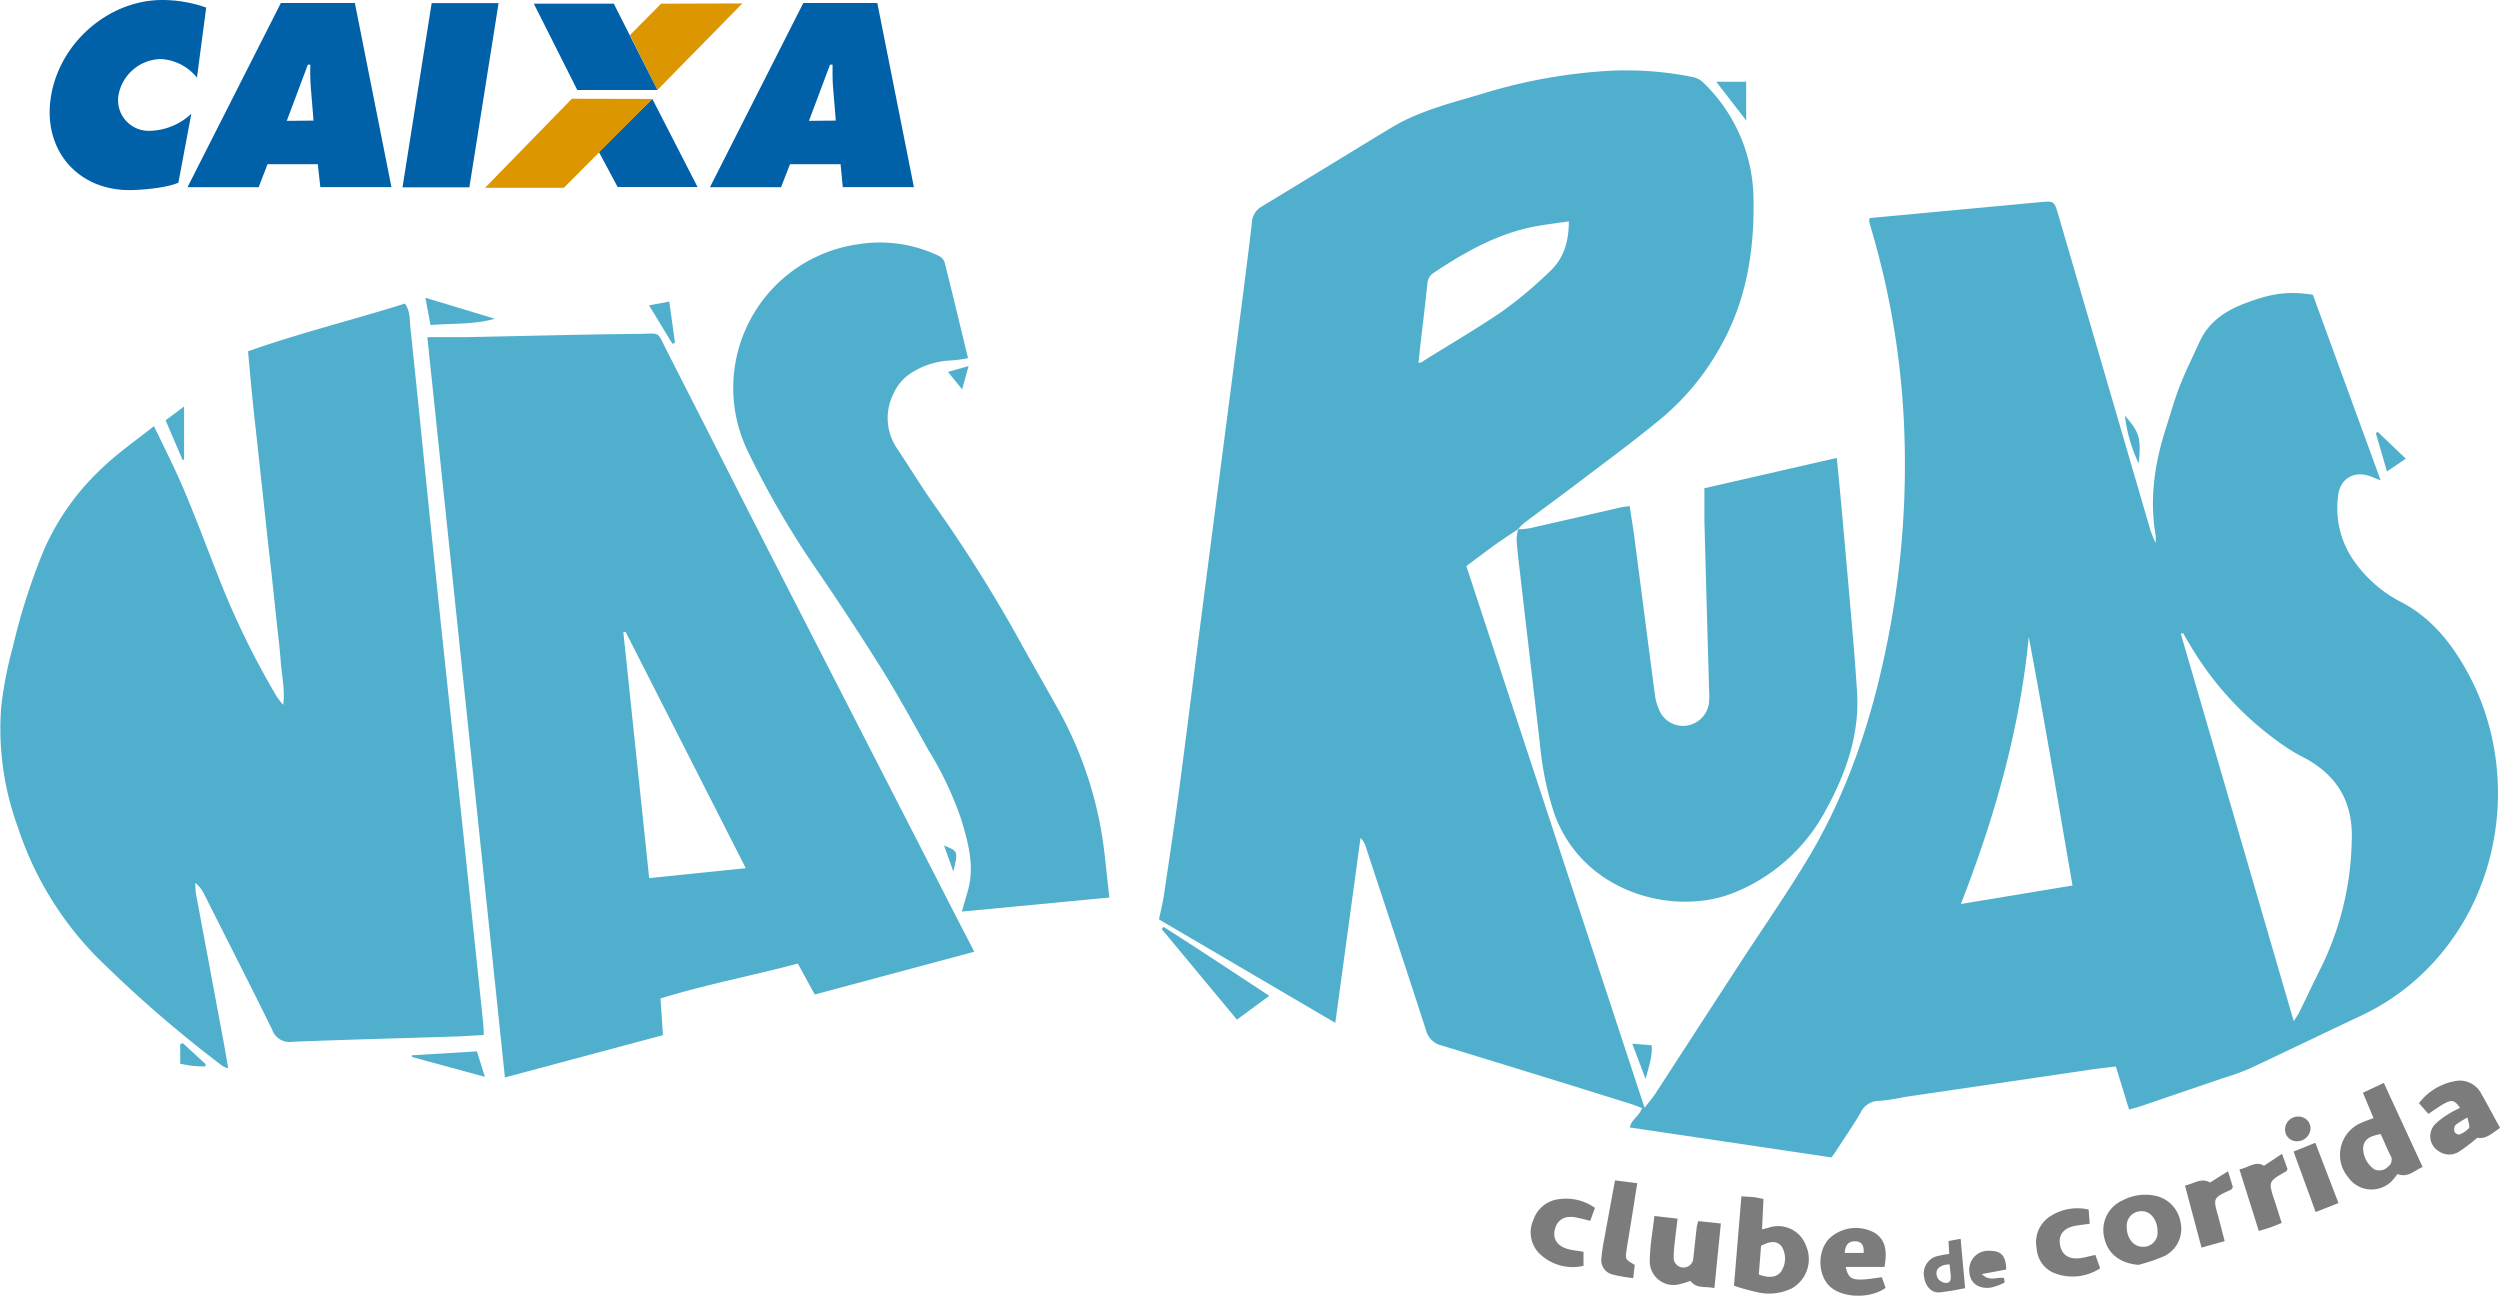 <svg id="Layer_1" data-name="Layer 1" xmlns="http://www.w3.org/2000/svg" viewBox="0 0 386.64 200.38"><defs><style>.cls-1{fill:none}.cls-2{fill:#50afcc}.cls-3{fill:#7c7c7c}.cls-4,.cls-5{fill:#0060a8;fill-rule:evenodd}.cls-5{fill:#db9600}</style></defs><title>2_logo</title><path class="cls-1" d="M365.48 177.46a4 4 0 0 0 1.74 3.39 1.91 1.91 0 0 0 2.11-.42 1.3 1.3 0 0 0 .31-1.84c-.52-1.07-1-2.17-1.45-3.21-1.88.34-2.57.91-2.71 2.08zM331.33 187.31a2.26 2.26 0 0 0-2.39 2.42c0 1.79 1.06 3.1 2.47 3.08a2.19 2.19 0 0 0 2.29-2.3c.03-1.76-1.02-3.16-2.37-3.2zM272.33 192.68l-.35 4.44c1.78.64 2.86.44 3.55-.59a3.58 3.58 0 0 0-.05-3.79c-.7-.82-1.62-.85-3.15-.06zM301.52 195.53c-1.7.06-2.43 1-1.8 2.19a1.68 1.68 0 0 0 1.18.68c.62.07.86-.43.81-1s-.13-1.26-.19-1.87zM380 173.84a.86.86 0 0 0-.37.41 1.32 1.32 0 0 0 0 .87c.12.21.58.44.75.36a3.76 3.76 0 0 0 1.47-1c.19-.26-.1-.87-.22-1.64-.79.47-1.21.72-1.63 1zM286.93 192c-1.06 0-1.57.6-1.62 1.8h2.91c.08-1.1-.22-1.8-1.29-1.8z"/><path class="cls-2" d="M327.23 164.94l2.05 6.66c.72-.21 1.27-.34 1.8-.52l12.72-4.34a39.84 39.84 0 0 0 4-1.43c5.8-2.71 11.56-5.5 17.35-8.23a35.54 35.54 0 0 0 9.61-6.61c12.67-12.2 14.73-31.6 7.17-45.91-2.54-4.81-5.85-9.09-10.87-11.6a20.1 20.1 0 0 1-6.64-5.71 14.21 14.21 0 0 1-2.85-10.31c.23-3.06 2.7-4.36 5.49-3.09.26.12.54.21 1.12.43L357.7 45.59c-4.09-.67-6.84-.06-10.46 1.31-3 1.13-5.59 2.82-7 5.83-1 2.19-2.09 4.39-3 6.65s-1.47 4.37-2.18 6.56c-1.78 5.49-2.68 11.07-1.68 16.84a7 7 0 0 1 0 1.18 16.06 16.06 0 0 1-1.08-2.9q-7-24-14-47.93c-.59-2-.66-2.06-2.62-1.88l-21.43 2-5.09.47c0 .21-.11.34-.09.45.12.5.25 1 .4 1.48a126.67 126.67 0 0 1 5.1 33.13 139.41 139.41 0 0 1-3 32.06c-2.46 11.74-6.36 23-12.72 33.19-3.07 5-6.37 9.76-9.55 14.64q-6.6 10.15-13.18 20.31c-.47.72-1 1.37-1.78 2.34-9.26-28.17-18.44-56-27.56-83.77 1.6-1.2 3-2.25 4.38-3.26 1.19-.85 2.42-1.64 3.63-2.45a6.33 6.33 0 0 1 .84-.89c2.82-2.12 5.66-4.19 8.47-6.32 4.33-3.29 8.73-6.51 12.93-10a39 39 0 0 0 8.9-10.76c4.18-7.23 5.42-15.13 5.26-23.31a25.36 25.36 0 0 0-7.68-17.71 3.26 3.26 0 0 0-1.61-.91 51.72 51.72 0 0 0-12.8-1 82.5 82.5 0 0 0-19.1 3.33c-5 1.54-10.18 2.69-14.74 5.43-6.75 4.07-13.45 8.21-20.19 12.28a3 3 0 0 0-1.46 2.51c-.43 3.69-.9 7.37-1.37 11.06q-1.67 13-3.35 25.91l-3.28 25.34c-1.09 8.45-2.13 16.9-3.25 25.34-.73 5.46-1.55 10.9-2.36 16.34-.19 1.25-.5 2.48-.76 3.71l27.27 16 3.9-28.58a3 3 0 0 1 .84 1.42c3.1 9.42 6.23 18.84 9.29 28.28a3.21 3.21 0 0 0 2.39 2.37c9.8 3 19.57 6 29.35 9.07.57.18 1.13.42 1.67.62-.42 1.23-1.65 1.77-1.89 3l31.18 4.63c.29-.4.49-.64.66-.91 1.29-2 2.64-3.94 3.85-6a3.12 3.12 0 0 1 2.85-1.83 33.14 33.14 0 0 0 4-.61l28.31-4.16c1.41-.23 2.86-.37 4.32-.55zm10.42-67c.31.55.62 1.1.95 1.63a49.18 49.18 0 0 0 15.28 16.2c.8.52 1.65 1 2.5 1.43 5.12 2.74 7.57 6.89 7.33 12.82a46.45 46.45 0 0 1-4.57 19.26c-1.2 2.4-2.35 4.83-3.53 7.25-.19.39-.45.74-.87 1.41L337.27 98zm-117.59-42a3.1 3.1 0 0 1-.68.19c.09-.89.17-1.7.26-2.5.37-3.24.77-6.47 1.11-9.72a2.12 2.12 0 0 1 1-1.73c5-3.33 10.25-6.28 16.32-7.28 1.44-.24 2.89-.42 4.56-.66 0 3.13-.8 5.69-2.81 7.61a64.79 64.79 0 0 1-7.61 6.39c-3.93 2.67-8.09 5.09-12.15 7.63zm83.2 83.87c5.23-13.41 9.11-27 10.5-41.29 2.41 12.69 4.51 25.44 6.77 38.43zM234.77 81.81l-.05.06zM74.81 160.07c0-.9-.06-1.66-.14-2.41q-1.57-15-3.15-30c-1.47-13.88-3-27.76-4.42-41.64-1.23-11.78-2.38-23.57-3.63-35.35-.13-1.21 0-2.55-.85-3.72-8.08 2.55-16.27 4.55-24.26 7.38.23 2.51.43 4.81.66 7.09s.48 4.46.72 6.68l.75 6.9.74 6.87q.37 3.43.77 6.88l.71 6.69c.24 2.29.54 4.58.71 6.88s.68 4.43.38 6.68a10 10 0 0 1-1.38-1.92A126.27 126.27 0 0 1 34.09 90c-1.86-4.7-3.62-9.45-5.58-14.1-1.39-3.29-3-6.47-4.7-10-2.79 2.23-5.37 4-7.66 6.16a38.36 38.36 0 0 0-9.36 13A96.32 96.32 0 0 0 2 100a60.38 60.38 0 0 0-1.82 9.4 44.17 44.17 0 0 0 2.57 18.49 51.51 51.51 0 0 0 12.1 20 194.33 194.33 0 0 0 19.6 17 4.37 4.37 0 0 0 .85.34c-.27-1.53-.49-2.85-.73-4.16l-4.26-22.83a13.38 13.38 0 0 1-.1-1.7 5.19 5.19 0 0 1 1.38 1.78c3.52 7 7.07 13.93 10.51 20.94a2.81 2.81 0 0 0 3.07 1.86c8.13-.33 16.26-.53 24.39-.79 1.67-.04 3.38-.16 5.25-.26zM121.09 89.52c-6-11.69-11.9-23.4-17.87-35.09-1.73-3.38-.94-2.82-4.42-2.79-8.9.08-17.81.33-26.71.5h-6l12 114.5 24.44-6.55-.38-5.67c7.06-2.19 14.21-3.51 21.24-5.4l2.62 4.79 24.67-6.62c-.81-1.57-1.49-2.87-2.16-4.17q-13.72-26.75-27.43-53.5zm-20.69 46.29l-4-38.06h.37l18.57 36.52zM234.77 81.81l-.05.06z"/><path class="cls-2" d="M235.17 89.38q1.49 12.88 3 25.76a47.78 47.78 0 0 0 2.21 10.68c4.4 12.3 18.55 16 27.84 12.22a27.8 27.8 0 0 0 14.14-12.73c3.11-5.69 5.27-11.69 4.84-18.33q-.3-4.7-.71-9.39-.9-10.43-1.85-20.86c-.17-1.89-.36-3.78-.57-5.91l-20.48 4.69v4.83q.35 13.16.73 26.32a13.16 13.16 0 0 1 0 1.92 4.08 4.08 0 0 1-3.44 3.64 4 4 0 0 1-4.31-2.49 8.71 8.71 0 0 1-.62-2.21c-1.09-8.25-2.15-16.51-3.23-24.76-.2-1.49-.46-3-.69-4.5-.69.11-1.14.16-1.57.26-4.62 1.06-9.23 2.13-13.85 3.17a13.26 13.26 0 0 1-1.82.17 6.4 6.4 0 0 0-.24 1.59c.14 1.99.39 3.96.62 5.93zM163.86 110.07c-1.77-3.19-3.59-6.36-5.38-9.54A224.64 224.64 0 0 0 145 78.81c-2.21-3.06-4.17-6.3-6.26-9.45a8.32 8.32 0 0 1-.58-8.42 7.3 7.3 0 0 1 2.47-3.06 12.17 12.17 0 0 1 6.48-2.13 21.35 21.35 0 0 0 2.6-.36c-1.23-5.08-2.4-10-3.63-14.87a1.87 1.87 0 0 0-1-1 21.08 21.08 0 0 0-12.58-1.71 22.43 22.43 0 0 0-16.81 32.05A138.15 138.15 0 0 0 126 87.67q5.38 7.83 10.43 15.9c2.54 4.07 4.83 8.3 7.19 12.49a52.53 52.53 0 0 1 5.07 10.75c1.06 3.57 2.06 7.16 1 10.93-.31 1.1-.63 2.19-.93 3.24l22.8-2.17c-.23-2.14-.45-4.24-.69-6.32a59.73 59.73 0 0 0-7.01-22.42z"/><path class="cls-3" d="M365.44 169l1.64 3.92c-.72.27-1.26.44-1.78.68a5.38 5.38 0 0 0-2.14 8.47 4.4 4.4 0 0 0 6.83.5 11.61 11.61 0 0 0 .78-1c1.62.63 2.6-.53 3.9-1.09l-6-13zm3.89 11.44a1.91 1.91 0 0 1-2.11.42 4 4 0 0 1-1.74-3.39c.13-1.18.83-1.74 2.71-2.08.47 1 .93 2.14 1.45 3.21a1.3 1.3 0 0 1-.31 1.83zM273.56 189.86l-1.05.27.22-4.7c-.55-.11-1-.22-1.41-.27s-1.14-.08-2-.14l-1.15 13.83a36.34 36.34 0 0 0 3.83 1.05 8 8 0 0 0 5.06-.62 5.18 5.18 0 0 0 2.25-6.62 4.57 4.57 0 0 0-5.75-2.8zm2 6.66c-.69 1-1.77 1.23-3.55.59l.35-4.44c1.53-.79 2.44-.76 3.15.05a3.58 3.58 0 0 1 .02 3.81zM333 184.87a7.41 7.41 0 0 0-4.65.74 5 5 0 0 0-2.9 5.86c.54 2.46 2.48 3.92 5.28 4.15a28.1 28.1 0 0 0 3.94-1.33 4.69 4.69 0 0 0 2.56-5.29 5 5 0 0 0-4.23-4.13zm-1.62 7.95c-1.41 0-2.46-1.29-2.47-3.08a2.26 2.26 0 0 1 2.39-2.42c1.35 0 2.4 1.44 2.38 3.2a2.19 2.19 0 0 1-2.26 2.3zM383.76 169.17a3.74 3.74 0 0 0-4.22-1.94 8.94 8.94 0 0 0-5.43 3.39l1.46 1.65c3.54-2.43 3.74-2.48 4.89-.94-.63.33-1.27.61-1.84 1a10.44 10.44 0 0 0-2.1 1.63 2.68 2.68 0 0 0 .53 4 2.84 2.84 0 0 0 3.26.15 27.75 27.75 0 0 0 2.82-2.15c1.33.27 2.33-.72 3.52-1.53-1-1.8-1.91-3.55-2.89-5.26zm-1.91 5.28a3.76 3.76 0 0 1-1.47 1c-.17.08-.63-.15-.75-.36a1.32 1.32 0 0 1 0-.87.86.86 0 0 1 .37-.41c.4-.28.83-.54 1.61-1 .14.77.39 1.37.24 1.63zM262.4 189.87c-.19 1.65-.36 3.31-.55 5a1.53 1.53 0 0 1-3-.16 14.2 14.2 0 0 1 .09-1.92c.14-1.38.32-2.76.51-4.32l-3.59-.41c-.27 2.44-.68 4.6-.71 6.76a3.67 3.67 0 0 0 4.61 3.79 15 15 0 0 0 1.67-.51c1 1.29 2.33.77 3.71 1.12l1-10-3.49-.37c-.16.53-.22.77-.25 1.02zM289.94 190.67a6 6 0 0 0-7.08.92c-1.87 2-1.73 5.78.27 7.48s6.14 1.79 8.49.11l-.58-1.66c-4.49.7-5.11.54-5.59-1.58h6c.49-2.77.01-4.28-1.51-5.27zm-1.72 3.1h-2.91c.05-1.2.57-1.83 1.62-1.8s1.37.73 1.29 1.8z"/><path class="cls-2" d="M179.67 143.69l11.63 14 5-3.68c-5.5-3.62-10.89-7.19-16.33-10.66z"/><path class="cls-3" d="M241.28 185.44a4.75 4.75 0 0 0-4.14 3.24 4.64 4.64 0 0 0 .76 5 7.35 7.35 0 0 0 7 2.09v-2.18c-.83-.14-1.59-.2-2.32-.39-1.73-.46-2.47-1.57-2.11-3.06s1.53-2.19 3.23-1.86c.73.14 1.45.34 2.24.53l.73-2a7.62 7.62 0 0 0-5.39-1.37zM321.69 194.58c-1.75.23-2.83-.52-3.1-2.07s.6-2.6 2.31-2.92c.73-.14 1.46-.21 2.29-.33l-.17-2.2a7.78 7.78 0 0 0-5.87 1 4.77 4.77 0 0 0-2.17 5 4.39 4.39 0 0 0 2.94 3.91 7.79 7.79 0 0 0 6.88-.82l-.74-2.07c-.88.19-1.62.4-2.37.5zM252.21 189.29c.33-2.05.65-4.11 1-6.3l-3.44-.44c-.58 3.16-1.13 6.11-1.66 9.05a30.5 30.5 0 0 0-.45 3 2.29 2.29 0 0 0 1.68 2.5 24 24 0 0 0 3.25.57l.23-2.05c-1.46-.85-1.48-.85-1.25-2.4.19-1.29.43-2.61.64-3.93zM350.14 180.29c-1.31-.81-2.34.28-3.8.56l3 9.53c.8-.25 1.35-.4 1.89-.59s1-.4 1.65-.65c-.4-1.23-.73-2.32-1.09-3.41-1-3-1-3 1.77-4.57.09-.05.13-.21.22-.37l-.85-2.35zM341.8 182.88c-1.38-.78-2.49.17-3.88.48l2.56 9.59 3.58-1c-.37-1.39-.67-2.62-1-3.83-.81-2.85-.81-2.85 1.94-4.11.1 0 .16-.19.33-.41l-.75-2.46zM354.71 178.09l3.42 9.36 3.53-1.39-3.58-9.32zM301.35 191.93l.11 2a16.23 16.23 0 0 0-2.05.39 2.78 2.78 0 0 0-1.83 3.21c.2 1.39 1.12 2.43 2.34 2.35a39.74 39.74 0 0 0 4-.66l-.7-7.63zm-.46 6.48a1.68 1.68 0 0 1-1.18-.68c-.63-1.23.1-2.13 1.8-2.19.06.61.14 1.23.19 1.85s-.19 1.08-.8 1.01z"/><path class="cls-2" d="M76.53 49.3l-10.74-3.25.79 4.21c3.32-.26 6.66-.03 9.95-.96z"/><path class="cls-3" d="M307.76 193.45a2.92 2.92 0 0 0-3.2 3c0 1.81 1.2 2.88 3.18 2.71a8 8 0 0 0 2.25-.79c.06 0 0-.44-.06-.71-1.09-.23-2.24.62-3.42-.62l3.77-.7c-.05-2.1-.77-2.9-2.52-2.89z"/><path class="cls-2" d="M63.71 163.21v.26L75 166.54l-1.25-3.94zM270.06 12.64h-4.63l4.63 6zM28.47 71.06v-8.2L25.61 65l2.63 6.15z"/><path class="cls-3" d="M357.34 174.55a1.83 1.83 0 0 0-1.79-1.86 2 2 0 0 0-2.15 1.94 1.79 1.79 0 0 0 1.76 1.87 2.09 2.09 0 0 0 2.18-1.95z"/><path class="cls-2" d="M104.39 53l-.88-6.36-3.13.58 3.62 5.96zM372.08 70.94l-4.34-4.14-.3.19 1.72 5.92zM254.5 166.88c.5-1.94 1.07-3.46.94-5.22l-3-.25zM27.87 161.52v3c.68.12 1.3.25 1.92.32s1.29.07 1.93.1l.1-.35-3.56-3.28zM328.63 64.29a23.47 23.47 0 0 0 2.13 7.38c.4-3.89.13-4.83-2.13-7.38zM148.8 60.22l1-3.61-3.19.91zM146 130.77l1.44 4c.75-3.13.75-3.13-1.44-4z"/><path class="cls-4" d="M66.76.48h10.35l-4.52 28.49H62.25L66.76.48zM120.8 28.95h-11L124.24.46h11.44l5.66 28.48h-11l-.34-3.55h-7.82l-1.38 3.55zm8.46-10.3l-.41-5c-.11-1.19-.09-2.45-.09-3.65h-.39l-3.26 8.69zM30.46 12a7.72 7.72 0 0 0-5.62-2.87 6.8 6.8 0 0 0-6.51 5.55 4.74 4.74 0 0 0 4.91 5.55 9.7 9.7 0 0 0 6.35-2.64l-2 10.66c-1.79.81-5.69 1.15-7.59 1.15-8.07 0-13.41-6.3-12.13-14.4 1.31-8.35 8.9-15 17.25-15a20.54 20.54 0 0 1 6.77 1.17L30.46 12zM40 28.95H29L43.44.46h11.44l5.66 28.48h-11l-.39-3.55h-7.77L40 28.95zm8.49-10.3l-.41-5A32.17 32.17 0 0 1 48 10h-.39l-3.26 8.69z"/><path class="cls-5" d="M101.67 13.92L114.81.53l-12.57.04-4.81 4.86 4.24 8.49z"/><path class="cls-4" d="M89.28 13.92L82.56.57h12.37l6.74 13.35H89.28zM95.52 28.92l-2.91-5.44 8.28-8.18 6.99 13.62H95.52z"/><path class="cls-5" d="M87.2 29.04l13.69-13.74-12.45-.03-13.42 13.77H87.2z"/></svg>